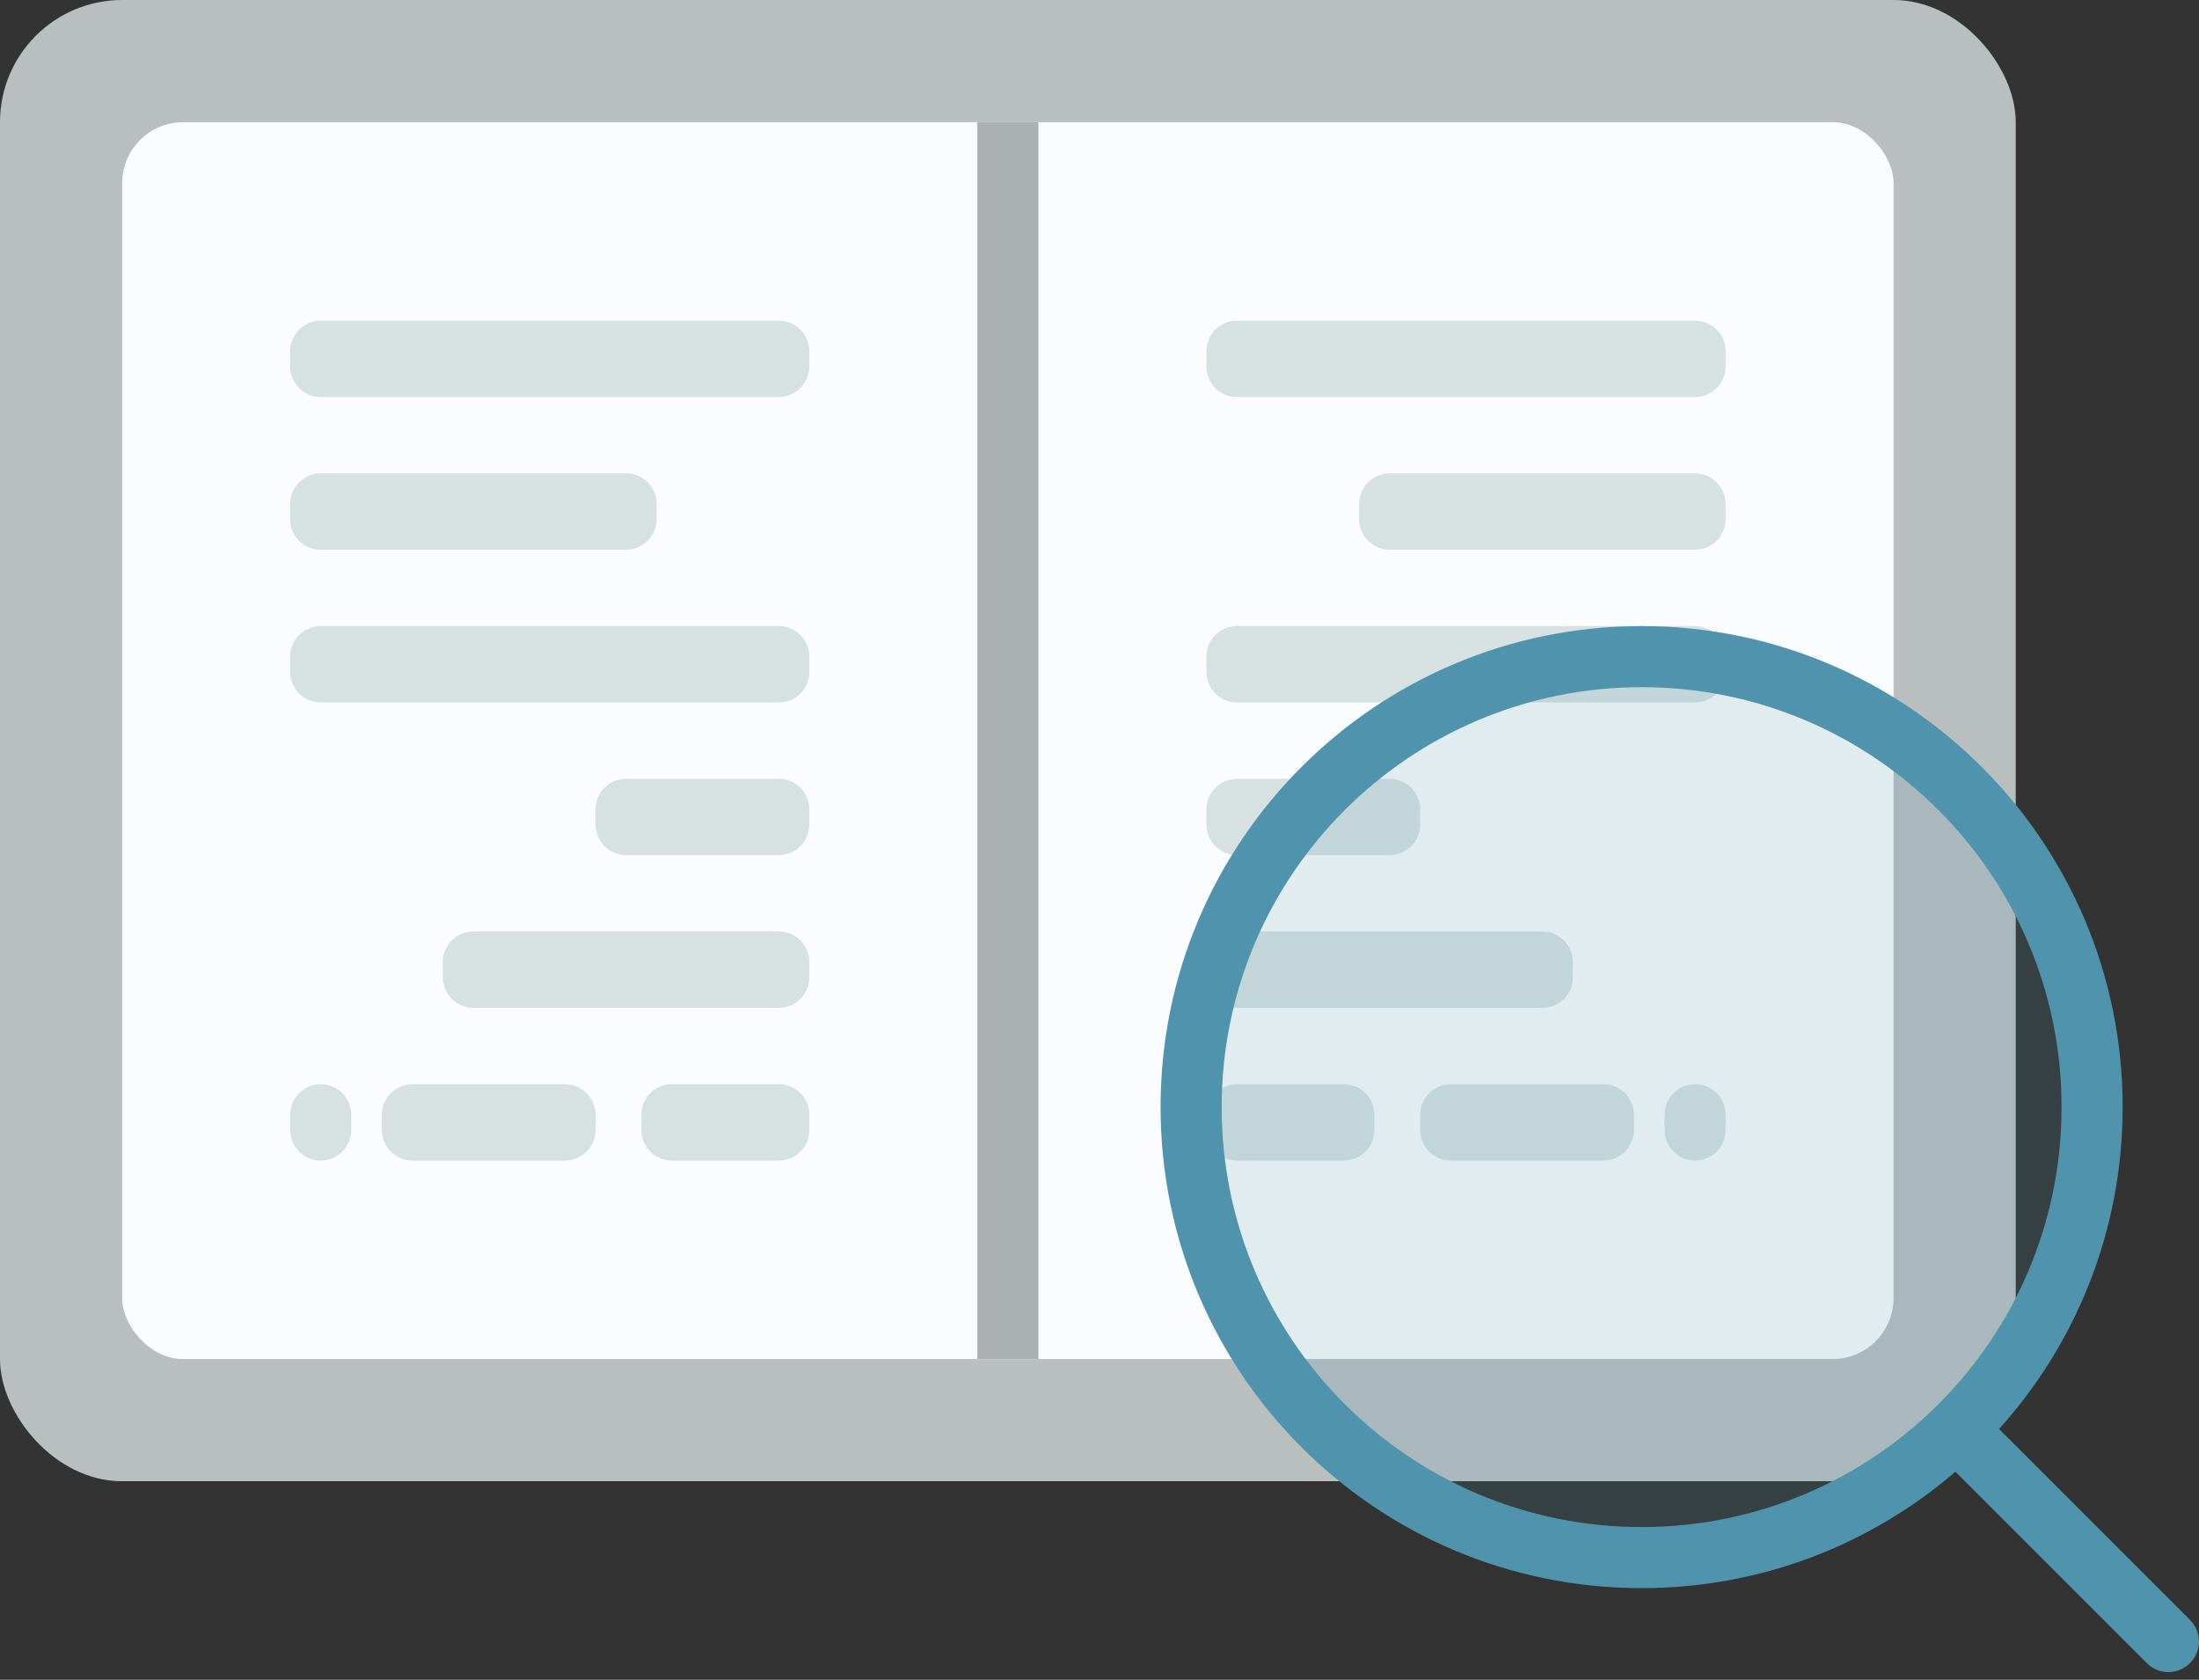 <svg xmlns="http://www.w3.org/2000/svg" xmlns:xlink="http://www.w3.org/1999/xlink" width="144" height="110" version="1.1" viewBox="0 0 144 110"><rect x="0" y="0" width="144" height="110" fill="#333333" stroke="none"/><title>icon</title><desc>Created with Sketch.</desc><g id="circleci" fill="none" fill-rule="evenodd" stroke="none" stroke-width="1"><g id="Features"><g transform="translate(-906, -1059) translate(349, 775)"><g id="Inference-that-just-works" transform="translate(0, 272)"><g id="icon" transform="translate(557, 12)"><rect id="Rectangle-93" width="132" height="97" x="0" y="0" fill="#B9BEBF" rx="8"/><rect id="Rectangle-95" width="116" height="81" x="8" y="8" fill="#FAFCFD" rx="4"/><rect id="Rectangle-94" width="4" height="81" x="64" y="8" fill="#ACB2B3"/><path id="Rectangle-96" fill="#D7E1E1" d="M21,21 C19.895,21 19,21.894 19,23.005 L19,23.995 C19,25.102 19.892,26 21,26 L51,26 C52.105,26 53,25.106 53,23.995 L53,23.005 C53,21.898 52.108,21 51,21 L21,21 Z M21.005,31 C19.898,31 19,31.894 19,33.005 L19,33.995 C19,35.102 19.897,36 21.005,36 L40.995,36 C42.102,36 43,35.106 43,33.995 L43,33.005 C43,31.898 42.103,31 40.995,31 L21.005,31 Z M21,41 C19.895,41 19,41.894 19,43.005 L19,43.995 C19,45.102 19.892,46 21,46 L51,46 C52.105,46 53,45.106 53,43.995 L53,43.005 C53,41.898 52.108,41 51,41 L21,41 Z M41.006,51 C39.898,51 39,51.894 39,53.005 L39,53.995 C39,55.102 39.897,56 41.006,56 L50.994,56 C52.102,56 53,55.106 53,53.995 L53,53.005 C53,51.898 52.103,51 50.994,51 L41.006,51 Z M31.005,61 C29.898,61 29,61.894 29,63.005 L29,63.995 C29,65.102 29.897,66 31.005,66 L50.995,66 C52.102,66 53,65.106 53,63.995 L53,63.005 C53,61.898 52.103,61 50.995,61 L31.005,61 Z M21,71 C19.895,71 19,71.894 19,73.005 L19,73.995 C19,75.102 19.888,76 21,76 C22.105,76 23,75.106 23,73.995 L23,73.005 C23,71.898 22.112,71 21,71 Z M27.006,71 C25.898,71 25,71.894 25,73.005 L25,73.995 C25,75.102 25.897,76 27.006,76 L36.994,76 C38.102,76 39,75.106 39,73.995 L39,73.005 C39,71.898 38.103,71 36.994,71 L27.006,71 Z M43.992,71 C42.892,71 42,71.894 42,73.005 L42,73.995 C42,75.102 42.9,76 43.992,76 L51.008,76 C52.108,76 53,75.106 53,73.995 L53,73.005 C53,71.898 52.1,71 51.008,71 L43.992,71 Z"/><path id="Rectangle-104" fill="#D7E1E1" d="M81,21 C79.895,21 79,21.894 79,23.005 L79,23.995 C79,25.102 79.892,26 81,26 L111,26 C112.105,26 113,25.106 113,23.995 L113,23.005 C113,21.898 112.108,21 111,21 L81,21 Z M81.005,31 C79.898,31 79,31.894 79,33.005 L79,33.995 C79,35.102 79.897,36 81.005,36 L100.995,36 C102.102,36 103,35.106 103,33.995 L103,33.005 C103,31.898 102.103,31 100.995,31 L81.005,31 Z M81,41 C79.895,41 79,41.894 79,43.005 L79,43.995 C79,45.102 79.892,46 81,46 L111,46 C112.105,46 113,45.106 113,43.995 L113,43.005 C113,41.898 112.108,41 111,41 L81,41 Z M101.006,51 C99.898,51 99,51.894 99,53.005 L99,53.995 C99,55.102 99.897,56 101.006,56 L110.994,56 C112.102,56 113,55.106 113,53.995 L113,53.005 C113,51.898 112.103,51 110.994,51 L101.006,51 Z M91.005,61 C89.898,61 89,61.894 89,63.005 L89,63.995 C89,65.102 89.897,66 91.005,66 L110.995,66 C112.102,66 113,65.106 113,63.995 L113,63.005 C113,61.898 112.103,61 110.995,61 L91.005,61 Z M81,71 C79.895,71 79,71.894 79,73.005 L79,73.995 C79,75.102 79.888,76 81,76 C82.105,76 83,75.106 83,73.995 L83,73.005 C83,71.898 82.112,71 81,71 Z M87.006,71 C85.898,71 85,71.894 85,73.005 L85,73.995 C85,75.102 85.897,76 87.006,76 L96.994,76 C98.102,76 99,75.106 99,73.995 L99,73.005 C99,71.898 98.103,71 96.994,71 L87.006,71 Z M103.992,71 C102.892,71 102,71.894 102,73.005 L102,73.995 C102,75.102 102.9,76 103.992,76 L111.008,76 C112.108,76 113,75.106 113,73.995 L113,73.005 C113,71.898 112.1,71 111.008,71 L103.992,71 Z" transform="translate(96, 48.5) scale(-1, 1) translate(-96, -48.5)"/><circle id="Oval-34" cx="106.5" cy="71.5" r="29.5" fill="#4F94AC" fill-opacity=".3" opacity=".5"/><path id="Oval-32" fill="#4F94AC" d="M128.048,96.376 C122.532,101.128 115.351,104 107.5,104 C90.103,104 76,89.897 76,72.5 C76,55.103 90.103,41 107.5,41 C124.897,41 139,55.103 139,72.5 C139,80.606 135.938,87.997 130.908,93.579 L143.416,106.087 C144.189,106.86 144.191,108.129 143.41,108.91 C142.623,109.696 141.365,109.694 140.587,108.916 L128.048,96.376 L128.048,96.376 Z M107.5,100 C122.688,100 135,87.688 135,72.5 C135,57.312 122.688,45 107.5,45 C92.312,45 80,57.312 80,72.5 C80,87.688 92.312,100 107.5,100 Z"/></g></g></g></g></g></svg>